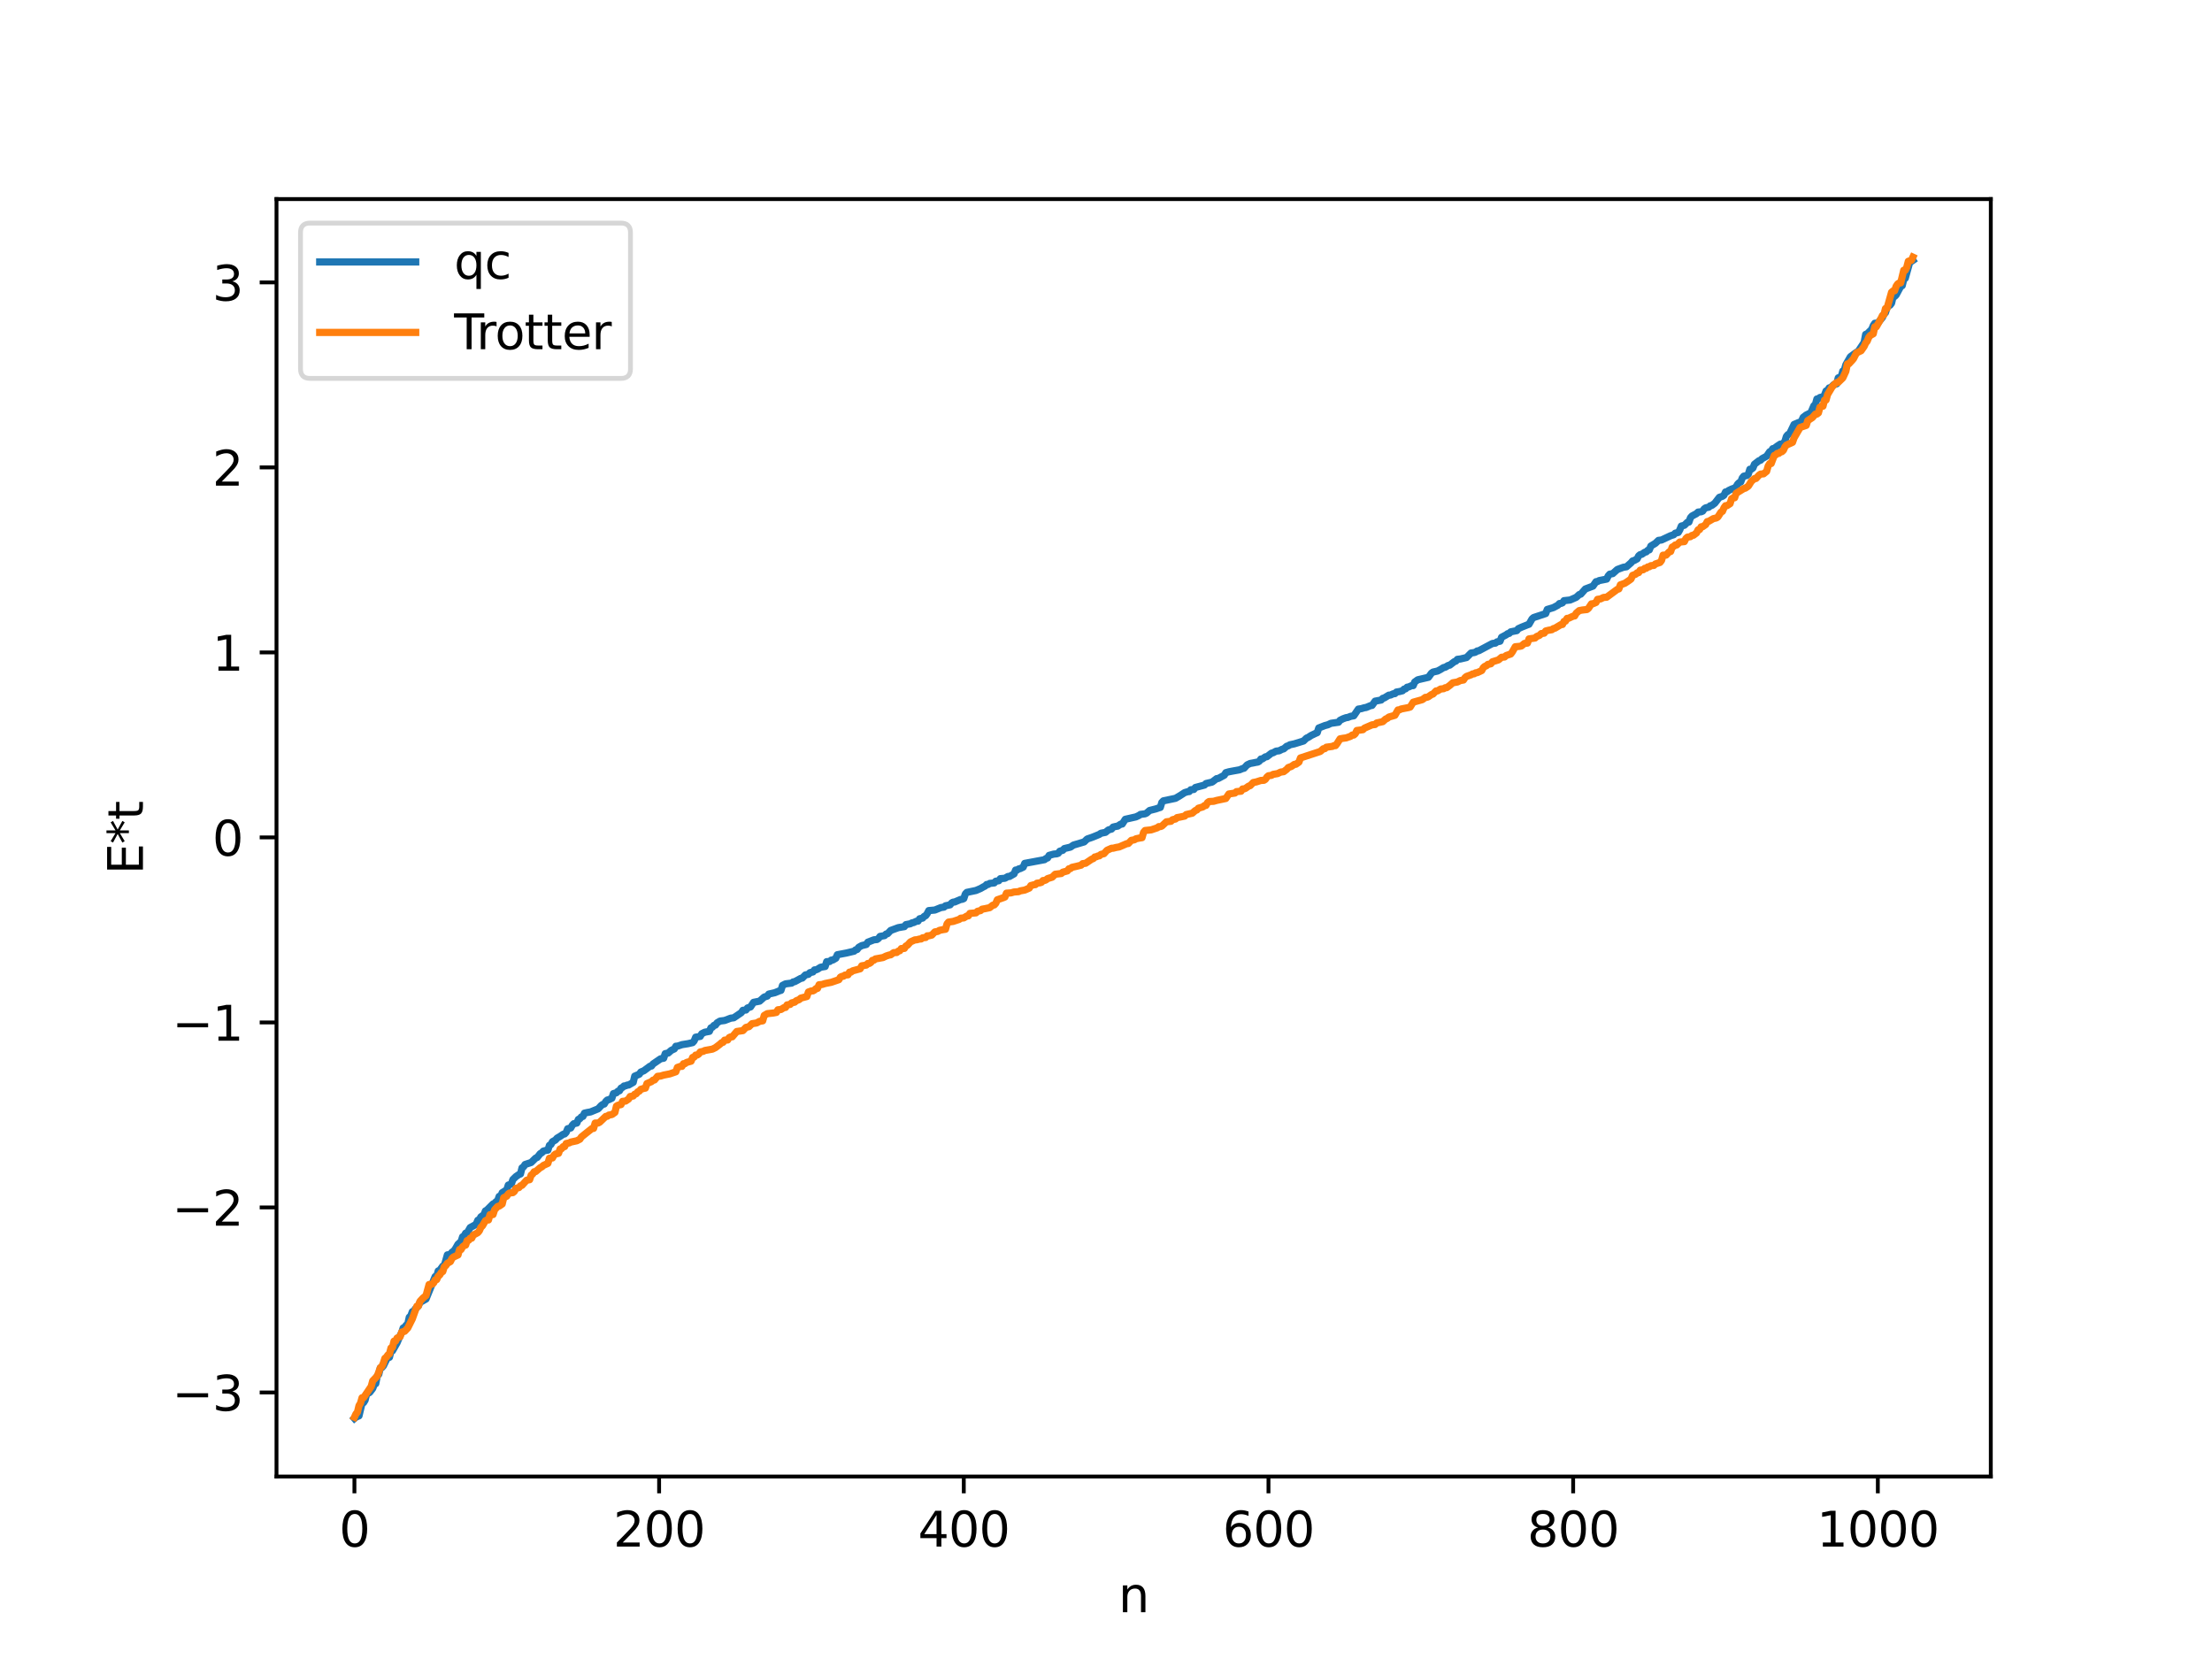 <?xml version="1.0" encoding="utf-8" standalone="no"?>
<!DOCTYPE svg PUBLIC "-//W3C//DTD SVG 1.1//EN"
  "http://www.w3.org/Graphics/SVG/1.1/DTD/svg11.dtd">
<svg xmlns:xlink="http://www.w3.org/1999/xlink" width="460.8pt" height="345.6pt" viewBox="0 0 460.8 345.6" xmlns="http://www.w3.org/2000/svg" version="1.1">
 <defs>
  <style type="text/css">*{stroke-linejoin: round; stroke-linecap: butt}</style>
 </defs>
 <g id="figure_1">
  <g id="patch_1">
   <path d="M 0 345.6 
L 460.8 345.6 
L 460.8 0 
L 0 0 
z
" style="fill: #ffffff"/>
  </g>
  <g id="axes_1">
   <g id="patch_2">
    <path d="M 57.6 307.584 
L 414.72 307.584 
L 414.72 41.472 
L 57.6 41.472 
z
" style="fill: #ffffff"/>
   </g>
   <g id="matplotlib.axis_1">
    <g id="xtick_1">
     <g id="line2d_1">
      <defs>
       <path id="m9fdd952c03" d="M 0 0 
L 0 3.5 
" style="stroke: #000000; stroke-width: 0.8"/>
      </defs>
      <g>
       <use xlink:href="#m9fdd952c03" x="73.833" y="307.584" style="stroke: #000000; stroke-width: 0.8"/>
      </g>
     </g>
     <g id="text_1">
      <!-- 0 -->
      <g transform="translate(70.651 322.182) scale(0.1 -0.1)">
       <defs>
        <path id="DejaVuSans-30" d="M 2034 4250 
Q 1547 4250 1301 3770 
Q 1056 3291 1056 2328 
Q 1056 1369 1301 889 
Q 1547 409 2034 409 
Q 2525 409 2770 889 
Q 3016 1369 3016 2328 
Q 3016 3291 2770 3770 
Q 2525 4250 2034 4250 
z
M 2034 4750 
Q 2819 4750 3233 4129 
Q 3647 3509 3647 2328 
Q 3647 1150 3233 529 
Q 2819 -91 2034 -91 
Q 1250 -91 836 529 
Q 422 1150 422 2328 
Q 422 3509 836 4129 
Q 1250 4750 2034 4750 
z
" transform="scale(0.016)"/>
       </defs>
       <use xlink:href="#DejaVuSans-30"/>
      </g>
     </g>
    </g>
    <g id="xtick_2">
     <g id="line2d_2">
      <g>
       <use xlink:href="#m9fdd952c03" x="137.304" y="307.584" style="stroke: #000000; stroke-width: 0.8"/>
      </g>
     </g>
     <g id="text_2">
      <!-- 200 -->
      <g transform="translate(127.76 322.182) scale(0.1 -0.1)">
       <defs>
        <path id="DejaVuSans-32" d="M 1228 531 
L 3431 531 
L 3431 0 
L 469 0 
L 469 531 
Q 828 903 1448 1529 
Q 2069 2156 2228 2338 
Q 2531 2678 2651 2914 
Q 2772 3150 2772 3378 
Q 2772 3750 2511 3984 
Q 2250 4219 1831 4219 
Q 1534 4219 1204 4116 
Q 875 4013 500 3803 
L 500 4441 
Q 881 4594 1212 4672 
Q 1544 4750 1819 4750 
Q 2544 4750 2975 4387 
Q 3406 4025 3406 3419 
Q 3406 3131 3298 2873 
Q 3191 2616 2906 2266 
Q 2828 2175 2409 1742 
Q 1991 1309 1228 531 
z
" transform="scale(0.016)"/>
       </defs>
       <use xlink:href="#DejaVuSans-32"/>
       <use xlink:href="#DejaVuSans-30" x="63.623"/>
       <use xlink:href="#DejaVuSans-30" x="127.246"/>
      </g>
     </g>
    </g>
    <g id="xtick_3">
     <g id="line2d_3">
      <g>
       <use xlink:href="#m9fdd952c03" x="200.775" y="307.584" style="stroke: #000000; stroke-width: 0.8"/>
      </g>
     </g>
     <g id="text_3">
      <!-- 400 -->
      <g transform="translate(191.231 322.182) scale(0.1 -0.1)">
       <defs>
        <path id="DejaVuSans-34" d="M 2419 4116 
L 825 1625 
L 2419 1625 
L 2419 4116 
z
M 2253 4666 
L 3047 4666 
L 3047 1625 
L 3713 1625 
L 3713 1100 
L 3047 1100 
L 3047 0 
L 2419 0 
L 2419 1100 
L 313 1100 
L 313 1709 
L 2253 4666 
z
" transform="scale(0.016)"/>
       </defs>
       <use xlink:href="#DejaVuSans-34"/>
       <use xlink:href="#DejaVuSans-30" x="63.623"/>
       <use xlink:href="#DejaVuSans-30" x="127.246"/>
      </g>
     </g>
    </g>
    <g id="xtick_4">
     <g id="line2d_4">
      <g>
       <use xlink:href="#m9fdd952c03" x="264.246" y="307.584" style="stroke: #000000; stroke-width: 0.8"/>
      </g>
     </g>
     <g id="text_4">
      <!-- 600 -->
      <g transform="translate(254.702 322.182) scale(0.1 -0.1)">
       <defs>
        <path id="DejaVuSans-36" d="M 2113 2584 
Q 1688 2584 1439 2293 
Q 1191 2003 1191 1497 
Q 1191 994 1439 701 
Q 1688 409 2113 409 
Q 2538 409 2786 701 
Q 3034 994 3034 1497 
Q 3034 2003 2786 2293 
Q 2538 2584 2113 2584 
z
M 3366 4563 
L 3366 3988 
Q 3128 4100 2886 4159 
Q 2644 4219 2406 4219 
Q 1781 4219 1451 3797 
Q 1122 3375 1075 2522 
Q 1259 2794 1537 2939 
Q 1816 3084 2150 3084 
Q 2853 3084 3261 2657 
Q 3669 2231 3669 1497 
Q 3669 778 3244 343 
Q 2819 -91 2113 -91 
Q 1303 -91 875 529 
Q 447 1150 447 2328 
Q 447 3434 972 4092 
Q 1497 4750 2381 4750 
Q 2619 4750 2861 4703 
Q 3103 4656 3366 4563 
z
" transform="scale(0.016)"/>
       </defs>
       <use xlink:href="#DejaVuSans-36"/>
       <use xlink:href="#DejaVuSans-30" x="63.623"/>
       <use xlink:href="#DejaVuSans-30" x="127.246"/>
      </g>
     </g>
    </g>
    <g id="xtick_5">
     <g id="line2d_5">
      <g>
       <use xlink:href="#m9fdd952c03" x="327.717" y="307.584" style="stroke: #000000; stroke-width: 0.8"/>
      </g>
     </g>
     <g id="text_5">
      <!-- 800 -->
      <g transform="translate(318.173 322.182) scale(0.1 -0.1)">
       <defs>
        <path id="DejaVuSans-38" d="M 2034 2216 
Q 1584 2216 1326 1975 
Q 1069 1734 1069 1313 
Q 1069 891 1326 650 
Q 1584 409 2034 409 
Q 2484 409 2743 651 
Q 3003 894 3003 1313 
Q 3003 1734 2745 1975 
Q 2488 2216 2034 2216 
z
M 1403 2484 
Q 997 2584 770 2862 
Q 544 3141 544 3541 
Q 544 4100 942 4425 
Q 1341 4750 2034 4750 
Q 2731 4750 3128 4425 
Q 3525 4100 3525 3541 
Q 3525 3141 3298 2862 
Q 3072 2584 2669 2484 
Q 3125 2378 3379 2068 
Q 3634 1759 3634 1313 
Q 3634 634 3220 271 
Q 2806 -91 2034 -91 
Q 1263 -91 848 271 
Q 434 634 434 1313 
Q 434 1759 690 2068 
Q 947 2378 1403 2484 
z
M 1172 3481 
Q 1172 3119 1398 2916 
Q 1625 2713 2034 2713 
Q 2441 2713 2670 2916 
Q 2900 3119 2900 3481 
Q 2900 3844 2670 4047 
Q 2441 4250 2034 4250 
Q 1625 4250 1398 4047 
Q 1172 3844 1172 3481 
z
" transform="scale(0.016)"/>
       </defs>
       <use xlink:href="#DejaVuSans-38"/>
       <use xlink:href="#DejaVuSans-30" x="63.623"/>
       <use xlink:href="#DejaVuSans-30" x="127.246"/>
      </g>
     </g>
    </g>
    <g id="xtick_6">
     <g id="line2d_6">
      <g>
       <use xlink:href="#m9fdd952c03" x="391.188" y="307.584" style="stroke: #000000; stroke-width: 0.8"/>
      </g>
     </g>
     <g id="text_6">
      <!-- 1000 -->
      <g transform="translate(378.463 322.182) scale(0.1 -0.1)">
       <defs>
        <path id="DejaVuSans-31" d="M 794 531 
L 1825 531 
L 1825 4091 
L 703 3866 
L 703 4441 
L 1819 4666 
L 2450 4666 
L 2450 531 
L 3481 531 
L 3481 0 
L 794 0 
L 794 531 
z
" transform="scale(0.016)"/>
       </defs>
       <use xlink:href="#DejaVuSans-31"/>
       <use xlink:href="#DejaVuSans-30" x="63.623"/>
       <use xlink:href="#DejaVuSans-30" x="127.246"/>
       <use xlink:href="#DejaVuSans-30" x="190.869"/>
      </g>
     </g>
    </g>
    <g id="text_7">
     <!-- n -->
     <g transform="translate(232.991 335.861) scale(0.1 -0.1)">
      <defs>
       <path id="DejaVuSans-6e" d="M 3513 2113 
L 3513 0 
L 2938 0 
L 2938 2094 
Q 2938 2591 2744 2837 
Q 2550 3084 2163 3084 
Q 1697 3084 1428 2787 
Q 1159 2491 1159 1978 
L 1159 0 
L 581 0 
L 581 3500 
L 1159 3500 
L 1159 2956 
Q 1366 3272 1645 3428 
Q 1925 3584 2291 3584 
Q 2894 3584 3203 3211 
Q 3513 2838 3513 2113 
z
" transform="scale(0.016)"/>
      </defs>
      <use xlink:href="#DejaVuSans-6e"/>
     </g>
    </g>
   </g>
   <g id="matplotlib.axis_2">
    <g id="ytick_1">
     <g id="line2d_7">
      <defs>
       <path id="m51de5fa72d" d="M 0 0 
L -3.5 0 
" style="stroke: #000000; stroke-width: 0.8"/>
      </defs>
      <g>
       <use xlink:href="#m51de5fa72d" x="57.6" y="290.075" style="stroke: #000000; stroke-width: 0.8"/>
      </g>
     </g>
     <g id="text_8">
      <!-- −3 -->
      <g transform="translate(35.858 293.874) scale(0.1 -0.1)">
       <defs>
        <path id="DejaVuSans-2212" d="M 678 2272 
L 4684 2272 
L 4684 1741 
L 678 1741 
L 678 2272 
z
" transform="scale(0.016)"/>
        <path id="DejaVuSans-33" d="M 2597 2516 
Q 3050 2419 3304 2112 
Q 3559 1806 3559 1356 
Q 3559 666 3084 287 
Q 2609 -91 1734 -91 
Q 1441 -91 1130 -33 
Q 819 25 488 141 
L 488 750 
Q 750 597 1062 519 
Q 1375 441 1716 441 
Q 2309 441 2620 675 
Q 2931 909 2931 1356 
Q 2931 1769 2642 2001 
Q 2353 2234 1838 2234 
L 1294 2234 
L 1294 2753 
L 1863 2753 
Q 2328 2753 2575 2939 
Q 2822 3125 2822 3475 
Q 2822 3834 2567 4026 
Q 2313 4219 1838 4219 
Q 1578 4219 1281 4162 
Q 984 4106 628 3988 
L 628 4550 
Q 988 4650 1302 4700 
Q 1616 4750 1894 4750 
Q 2613 4750 3031 4423 
Q 3450 4097 3450 3541 
Q 3450 3153 3228 2886 
Q 3006 2619 2597 2516 
z
" transform="scale(0.016)"/>
       </defs>
       <use xlink:href="#DejaVuSans-2212"/>
       <use xlink:href="#DejaVuSans-33" x="83.789"/>
      </g>
     </g>
    </g>
    <g id="ytick_2">
     <g id="line2d_8">
      <g>
       <use xlink:href="#m51de5fa72d" x="57.6" y="251.534" style="stroke: #000000; stroke-width: 0.8"/>
      </g>
     </g>
     <g id="text_9">
      <!-- −2 -->
      <g transform="translate(35.858 255.333) scale(0.1 -0.1)">
       <use xlink:href="#DejaVuSans-2212"/>
       <use xlink:href="#DejaVuSans-32" x="83.789"/>
      </g>
     </g>
    </g>
    <g id="ytick_3">
     <g id="line2d_9">
      <g>
       <use xlink:href="#m51de5fa72d" x="57.6" y="212.992" style="stroke: #000000; stroke-width: 0.8"/>
      </g>
     </g>
     <g id="text_10">
      <!-- −1 -->
      <g transform="translate(35.858 216.792) scale(0.1 -0.1)">
       <use xlink:href="#DejaVuSans-2212"/>
       <use xlink:href="#DejaVuSans-31" x="83.789"/>
      </g>
     </g>
    </g>
    <g id="ytick_4">
     <g id="line2d_10">
      <g>
       <use xlink:href="#m51de5fa72d" x="57.6" y="174.451" style="stroke: #000000; stroke-width: 0.8"/>
      </g>
     </g>
     <g id="text_11">
      <!-- 0 -->
      <g transform="translate(44.237 178.25) scale(0.1 -0.1)">
       <use xlink:href="#DejaVuSans-30"/>
      </g>
     </g>
    </g>
    <g id="ytick_5">
     <g id="line2d_11">
      <g>
       <use xlink:href="#m51de5fa72d" x="57.6" y="135.91" style="stroke: #000000; stroke-width: 0.8"/>
      </g>
     </g>
     <g id="text_12">
      <!-- 1 -->
      <g transform="translate(44.237 139.709) scale(0.1 -0.1)">
       <use xlink:href="#DejaVuSans-31"/>
      </g>
     </g>
    </g>
    <g id="ytick_6">
     <g id="line2d_12">
      <g>
       <use xlink:href="#m51de5fa72d" x="57.6" y="97.369" style="stroke: #000000; stroke-width: 0.8"/>
      </g>
     </g>
     <g id="text_13">
      <!-- 2 -->
      <g transform="translate(44.237 101.168) scale(0.1 -0.1)">
       <use xlink:href="#DejaVuSans-32"/>
      </g>
     </g>
    </g>
    <g id="ytick_7">
     <g id="line2d_13">
      <g>
       <use xlink:href="#m51de5fa72d" x="57.6" y="58.827" style="stroke: #000000; stroke-width: 0.8"/>
      </g>
     </g>
     <g id="text_14">
      <!-- 3 -->
      <g transform="translate(44.237 62.627) scale(0.1 -0.1)">
       <use xlink:href="#DejaVuSans-33"/>
      </g>
     </g>
    </g>
    <g id="text_15">
     <!-- E*t -->
     <g transform="translate(29.778 182.148) rotate(-90) scale(0.1 -0.1)">
      <defs>
       <path id="DejaVuSans-45" d="M 628 4666 
L 3578 4666 
L 3578 4134 
L 1259 4134 
L 1259 2753 
L 3481 2753 
L 3481 2222 
L 1259 2222 
L 1259 531 
L 3634 531 
L 3634 0 
L 628 0 
L 628 4666 
z
" transform="scale(0.016)"/>
       <path id="DejaVuSans-2a" d="M 3009 3897 
L 1888 3291 
L 3009 2681 
L 2828 2375 
L 1778 3009 
L 1778 1831 
L 1422 1831 
L 1422 3009 
L 372 2375 
L 191 2681 
L 1313 3291 
L 191 3897 
L 372 4206 
L 1422 3572 
L 1422 4750 
L 1778 4750 
L 1778 3572 
L 2828 4206 
L 3009 3897 
z
" transform="scale(0.016)"/>
       <path id="DejaVuSans-74" d="M 1172 4494 
L 1172 3500 
L 2356 3500 
L 2356 3053 
L 1172 3053 
L 1172 1153 
Q 1172 725 1289 603 
Q 1406 481 1766 481 
L 2356 481 
L 2356 0 
L 1766 0 
Q 1100 0 847 248 
Q 594 497 594 1153 
L 594 3053 
L 172 3053 
L 172 3500 
L 594 3500 
L 594 4494 
L 1172 4494 
z
" transform="scale(0.016)"/>
      </defs>
      <use xlink:href="#DejaVuSans-45"/>
      <use xlink:href="#DejaVuSans-2a" x="63.184"/>
      <use xlink:href="#DejaVuSans-74" x="113.184"/>
     </g>
    </g>
   </g>
   <g id="line2d_14">
    <path d="M 73.833 295.488 
L 74.15 295.217 
L 74.785 294.948 
L 75.42 292.304 
L 75.737 292.202 
L 76.054 291.698 
L 76.372 290.41 
L 77.006 290.073 
L 77.641 289.246 
L 77.958 288.404 
L 78.276 288.24 
L 78.593 286.633 
L 78.91 286.293 
L 79.228 284.958 
L 79.545 284.899 
L 79.862 284.541 
L 80.497 283.252 
L 80.815 282.775 
L 81.132 282.749 
L 81.449 281.464 
L 81.767 281.399 
L 82.719 279.723 
L 83.353 278.22 
L 83.671 277.638 
L 83.988 276.64 
L 84.305 276.483 
L 84.623 276.048 
L 84.94 275.83 
L 85.258 274.408 
L 85.575 274.104 
L 85.892 273.252 
L 86.21 273.157 
L 86.527 272.615 
L 86.844 272.396 
L 87.162 272.037 
L 87.479 271.325 
L 88.748 270.608 
L 90.653 265.92 
L 90.97 265.864 
L 91.287 264.76 
L 91.605 264.635 
L 92.239 263.76 
L 92.557 263.652 
L 93.191 261.411 
L 93.826 261.335 
L 94.143 260.866 
L 94.461 260.662 
L 94.778 260.3 
L 95.413 259.196 
L 96.048 258.629 
L 96.365 257.646 
L 96.682 257.461 
L 97 256.89 
L 97.317 256.841 
L 97.952 255.727 
L 98.904 255.206 
L 99.221 254.944 
L 99.539 254.194 
L 99.856 254.107 
L 100.173 253.495 
L 100.808 253.048 
L 101.125 252.252 
L 101.443 252.076 
L 102.712 250.802 
L 103.029 250.671 
L 103.347 250.32 
L 103.664 250.14 
L 103.981 249.233 
L 104.299 249.225 
L 104.616 248.456 
L 105.568 247.867 
L 105.886 246.872 
L 106.52 246.665 
L 106.838 245.728 
L 107.472 245.107 
L 108.107 244.668 
L 108.424 244.56 
L 108.742 243.283 
L 109.059 243.082 
L 109.377 242.588 
L 110.646 242.169 
L 111.598 241.239 
L 111.915 241.115 
L 112.55 240.312 
L 112.867 240.143 
L 113.185 239.795 
L 113.82 239.627 
L 114.137 239.599 
L 114.454 238.596 
L 114.772 238.419 
L 115.089 237.832 
L 115.724 237.478 
L 116.041 237.101 
L 116.676 236.73 
L 117.31 236.292 
L 117.628 236.221 
L 117.945 235.893 
L 118.262 235.131 
L 118.897 234.981 
L 119.215 234.419 
L 119.532 234.086 
L 120.167 233.952 
L 120.484 233.186 
L 120.801 233.042 
L 121.119 232.664 
L 121.436 232.57 
L 121.753 231.887 
L 122.388 231.745 
L 123.023 231.635 
L 124.61 230.986 
L 125.244 230.301 
L 125.562 230.071 
L 125.879 229.988 
L 126.196 229.456 
L 126.514 229.155 
L 126.831 229.083 
L 127.466 228.777 
L 127.783 227.819 
L 128.418 227.639 
L 128.735 227.314 
L 129.053 227.229 
L 129.37 226.674 
L 129.687 226.524 
L 130.005 226.223 
L 130.322 226.207 
L 130.639 226.042 
L 130.957 226.027 
L 131.909 225.476 
L 132.226 224.178 
L 133.178 223.775 
L 133.496 223.325 
L 134.13 223.058 
L 135.4 222.121 
L 135.717 222.077 
L 136.034 221.647 
L 137.621 220.561 
L 138.256 220.449 
L 138.573 219.494 
L 139.208 219.362 
L 139.843 218.802 
L 140.477 218.508 
L 140.795 217.947 
L 141.112 217.94 
L 142.064 217.621 
L 143.334 217.416 
L 144.286 217.196 
L 144.603 216.844 
L 144.92 216.064 
L 145.872 215.901 
L 146.19 215.346 
L 146.824 215.028 
L 147.777 214.85 
L 148.094 214.122 
L 148.411 213.99 
L 148.729 213.611 
L 149.046 213.551 
L 149.363 213.086 
L 149.998 212.706 
L 150.95 212.587 
L 152.22 212.105 
L 152.854 212.025 
L 154.441 210.944 
L 154.758 210.463 
L 155.393 210.405 
L 155.71 209.981 
L 156.345 209.763 
L 156.98 208.805 
L 158.249 208.555 
L 159.201 207.702 
L 159.836 207.508 
L 160.153 207.085 
L 161.423 206.795 
L 162.375 206.402 
L 162.692 206.31 
L 163.01 205.278 
L 163.644 204.957 
L 164.914 204.796 
L 165.231 204.552 
L 165.548 204.502 
L 166.183 204.163 
L 166.818 203.809 
L 167.135 203.755 
L 167.77 203.098 
L 168.405 202.967 
L 168.722 202.621 
L 169.357 202.472 
L 169.674 202.047 
L 169.991 202.033 
L 170.309 201.903 
L 170.943 201.495 
L 171.896 201.339 
L 172.213 200.33 
L 172.848 200.297 
L 173.165 200.007 
L 173.482 199.993 
L 174.117 199.62 
L 174.434 198.888 
L 176.339 198.528 
L 177.925 198.15 
L 178.243 197.87 
L 178.56 197.795 
L 178.877 197.347 
L 179.512 196.99 
L 180.464 196.756 
L 180.781 196.274 
L 182.051 195.782 
L 182.686 195.717 
L 183.003 195.505 
L 183.32 195.072 
L 184.272 194.903 
L 184.59 194.579 
L 184.907 194.498 
L 185.542 193.833 
L 187.129 193.247 
L 188.081 193.084 
L 188.398 193.038 
L 188.715 192.615 
L 189.667 192.435 
L 189.985 192.239 
L 190.302 192.2 
L 190.937 191.897 
L 191.254 191.884 
L 191.572 191.392 
L 192.206 191.255 
L 192.524 190.894 
L 192.841 190.751 
L 193.158 190.32 
L 193.476 189.693 
L 194.745 189.578 
L 196.015 189.061 
L 196.649 188.97 
L 196.967 188.691 
L 197.919 188.495 
L 198.236 188.101 
L 198.553 187.933 
L 198.871 187.905 
L 200.14 187.365 
L 200.458 187.34 
L 200.775 187.193 
L 201.092 186.233 
L 201.41 185.9 
L 203.314 185.502 
L 204.266 185.094 
L 204.9 184.731 
L 205.218 184.583 
L 205.535 184.255 
L 205.853 184.246 
L 206.17 184.032 
L 207.122 183.93 
L 207.439 183.573 
L 208.074 183.469 
L 208.391 183.04 
L 209.343 182.958 
L 209.978 182.587 
L 210.296 182.583 
L 211.248 182.041 
L 211.565 181.25 
L 211.882 181.243 
L 212.2 181.012 
L 212.517 180.951 
L 213.152 180.644 
L 213.469 179.857 
L 217.595 179.087 
L 217.912 178.824 
L 218.229 178.732 
L 218.547 178.19 
L 219.499 177.927 
L 220.134 177.863 
L 220.451 177.756 
L 220.768 177.325 
L 221.403 177.129 
L 221.72 176.772 
L 222.99 176.473 
L 223.624 176.044 
L 225.846 175.387 
L 226.481 174.779 
L 227.433 174.458 
L 228.067 174.207 
L 229.02 173.814 
L 229.337 173.581 
L 230.289 173.394 
L 230.924 172.88 
L 231.558 172.711 
L 231.876 172.295 
L 232.51 172.146 
L 232.828 172.103 
L 233.462 171.686 
L 233.78 171.661 
L 234.415 170.674 
L 236.636 170.171 
L 237.271 169.873 
L 237.588 169.652 
L 238.54 169.53 
L 238.858 169.379 
L 239.492 168.835 
L 240.762 168.515 
L 241.396 168.295 
L 241.714 168.202 
L 242.031 167.159 
L 242.348 166.833 
L 244.887 166.3 
L 245.839 165.734 
L 246.791 165.116 
L 247.426 164.921 
L 247.743 164.896 
L 248.061 164.519 
L 248.696 164.46 
L 249.013 164.05 
L 250.917 163.542 
L 251.234 163.222 
L 252.504 162.925 
L 253.456 162.2 
L 253.773 162.179 
L 255.043 161.49 
L 255.36 160.958 
L 255.995 160.779 
L 256.629 160.656 
L 258.216 160.368 
L 258.851 160.106 
L 259.168 160.031 
L 259.803 159.339 
L 260.438 159.045 
L 261.072 158.932 
L 261.707 158.798 
L 262.024 158.757 
L 262.342 158.571 
L 262.659 158.115 
L 262.977 158.1 
L 263.611 157.662 
L 263.929 157.632 
L 264.881 156.89 
L 265.198 156.819 
L 265.833 156.474 
L 266.467 156.406 
L 267.102 156.084 
L 267.42 156.001 
L 268.054 155.452 
L 268.372 155.373 
L 268.689 155.156 
L 269.641 154.953 
L 271.545 154.366 
L 272.18 153.752 
L 272.497 153.629 
L 273.132 153.215 
L 274.084 152.761 
L 274.401 152.627 
L 274.719 151.653 
L 275.988 151.151 
L 276.623 150.983 
L 277.258 150.679 
L 278.844 150.453 
L 279.162 150.044 
L 279.796 149.728 
L 280.431 149.5 
L 280.748 149.467 
L 281.383 149.221 
L 282.018 149.11 
L 282.97 147.716 
L 283.605 147.621 
L 284.239 147.429 
L 284.557 147.391 
L 285.509 146.997 
L 285.826 146.949 
L 286.461 146.063 
L 287.73 145.825 
L 288.048 145.475 
L 288.365 145.399 
L 289.317 144.814 
L 289.634 144.806 
L 290.269 144.513 
L 290.586 144.497 
L 290.904 144.168 
L 291.539 144.062 
L 292.173 143.898 
L 292.491 143.554 
L 292.808 143.5 
L 293.125 143.159 
L 293.443 143.11 
L 294.077 142.826 
L 294.395 142.823 
L 294.712 142.07 
L 295.347 141.613 
L 297.568 141.095 
L 298.203 140.231 
L 298.52 140.004 
L 299.472 139.789 
L 300.107 139.45 
L 300.742 139.054 
L 301.059 139.009 
L 301.694 138.621 
L 302.011 138.565 
L 302.963 137.834 
L 303.281 137.724 
L 303.598 137.355 
L 304.233 137.277 
L 305.502 136.981 
L 306.454 136.031 
L 307.089 135.94 
L 307.406 135.835 
L 307.724 135.607 
L 308.041 135.572 
L 310.897 134.051 
L 311.532 133.971 
L 311.849 133.714 
L 312.484 133.58 
L 312.801 132.757 
L 313.753 132.252 
L 314.071 132.011 
L 314.388 131.951 
L 314.705 131.629 
L 315.34 131.495 
L 315.975 131.374 
L 316.292 130.966 
L 316.927 130.672 
L 318.196 130.161 
L 318.514 130.047 
L 319.148 128.94 
L 319.466 128.651 
L 322.005 127.812 
L 322.322 126.957 
L 323.591 126.58 
L 324.543 126.07 
L 324.861 125.727 
L 325.178 125.713 
L 325.496 125.577 
L 325.813 125.127 
L 327.082 124.991 
L 328.352 124.437 
L 328.986 123.855 
L 329.304 123.772 
L 330.256 122.694 
L 331.843 122.096 
L 332.477 121.176 
L 332.795 121.147 
L 333.112 120.95 
L 334.064 120.761 
L 334.699 120.634 
L 335.016 119.976 
L 335.334 119.614 
L 335.968 119.492 
L 336.92 118.636 
L 338.19 118.169 
L 338.824 118.075 
L 339.777 117.241 
L 340.094 116.857 
L 340.411 116.771 
L 341.046 116.426 
L 341.363 115.792 
L 341.681 115.541 
L 341.998 115.485 
L 342.633 115.041 
L 342.95 114.966 
L 343.267 114.633 
L 343.585 114.549 
L 343.902 113.751 
L 344.854 113.176 
L 345.489 112.573 
L 346.124 112.492 
L 348.028 111.597 
L 348.662 111.397 
L 348.98 111.074 
L 349.615 110.919 
L 349.932 110.372 
L 350.249 109.588 
L 350.884 109.424 
L 351.519 108.798 
L 351.836 108.756 
L 352.153 107.853 
L 352.471 107.498 
L 353.423 106.988 
L 353.74 106.678 
L 354.375 106.611 
L 354.692 106.48 
L 355.01 106.018 
L 355.327 105.789 
L 355.962 105.659 
L 356.279 105.362 
L 356.596 105.297 
L 357.231 104.818 
L 357.866 103.997 
L 358.183 103.597 
L 358.818 103.388 
L 359.135 103.153 
L 359.453 102.484 
L 359.77 102.456 
L 360.087 102.194 
L 360.722 101.884 
L 361.357 101.656 
L 361.674 101.371 
L 361.991 100.841 
L 362.309 100.534 
L 362.626 100.413 
L 362.943 99.574 
L 363.261 99.192 
L 363.896 99.064 
L 364.213 98.762 
L 364.53 97.748 
L 364.848 97.74 
L 365.165 97.494 
L 365.482 96.709 
L 366.434 95.974 
L 366.752 95.879 
L 367.069 95.552 
L 368.021 95.031 
L 368.656 94.104 
L 368.973 93.962 
L 369.291 93.465 
L 369.608 93.406 
L 370.243 92.928 
L 370.877 92.513 
L 371.195 92.5 
L 371.512 92.325 
L 371.829 91.924 
L 372.147 90.887 
L 372.464 90.529 
L 372.781 90.407 
L 373.734 88.423 
L 374.686 88.024 
L 375.003 87.927 
L 375.32 87.648 
L 375.638 86.939 
L 376.272 86.454 
L 377.224 85.993 
L 377.859 84.518 
L 378.177 84.26 
L 378.494 83.112 
L 378.811 83.065 
L 379.129 82.805 
L 379.763 82.662 
L 380.081 82.287 
L 380.398 81.443 
L 380.715 81.328 
L 381.033 80.812 
L 381.35 80.782 
L 381.985 80.15 
L 382.62 79.956 
L 382.937 78.716 
L 383.572 78.447 
L 383.889 77.294 
L 384.206 77.101 
L 384.524 75.981 
L 385.476 74.317 
L 386.745 73.387 
L 387.062 73.247 
L 388.332 71.337 
L 388.649 69.658 
L 388.967 69.547 
L 389.919 68.602 
L 390.236 67.81 
L 390.553 67.346 
L 391.188 67.282 
L 392.14 66.145 
L 392.458 65.435 
L 392.775 65.141 
L 393.092 64.151 
L 393.41 63.703 
L 393.727 63.58 
L 394.044 63.176 
L 394.362 61.817 
L 394.679 61.761 
L 394.996 61.443 
L 395.948 59.673 
L 396.266 59.511 
L 396.583 58.215 
L 396.9 57.973 
L 397.853 54.552 
L 398.17 54.468 
L 398.487 54.245 
L 398.487 54.245 
" clip-path="url(#pcf78117341)" style="fill: none; stroke: #1f77b4; stroke-width: 1.5; stroke-linecap: square"/>
   </g>
   <g id="line2d_15">
    <path d="M 73.833 295.241 
L 74.15 294.552 
L 74.467 294.166 
L 74.785 292.828 
L 75.102 292.3 
L 75.42 291.17 
L 75.737 291.17 
L 77.324 288.825 
L 77.641 287.66 
L 78.593 286.667 
L 79.228 284.929 
L 79.545 284.677 
L 79.862 283.964 
L 80.18 282.963 
L 80.497 282.729 
L 80.815 282.251 
L 81.132 282.036 
L 81.449 280.807 
L 81.767 280.677 
L 82.084 279.38 
L 82.401 279.38 
L 82.719 278.737 
L 83.353 278.459 
L 83.671 277.512 
L 84.305 277.324 
L 84.94 276.652 
L 85.892 274.747 
L 86.844 272.092 
L 87.162 272.092 
L 87.479 271.106 
L 88.114 270.413 
L 88.748 269.894 
L 89.383 267.589 
L 90.018 267.527 
L 90.335 267.272 
L 90.653 266.635 
L 90.97 266.566 
L 91.287 265.851 
L 91.605 265.599 
L 91.922 265.079 
L 92.239 264.886 
L 92.557 263.885 
L 92.874 263.651 
L 93.191 263.173 
L 93.826 262.815 
L 94.143 262.169 
L 94.461 261.865 
L 95.413 261.429 
L 95.73 260.302 
L 96.048 260.302 
L 96.365 259.732 
L 96.682 259.481 
L 97 259.381 
L 97.317 258.434 
L 97.634 258.369 
L 97.952 257.947 
L 98.269 257.937 
L 98.586 257.297 
L 99.221 256.952 
L 99.539 256.782 
L 99.856 256.396 
L 100.173 255.669 
L 100.491 255.375 
L 101.125 254.303 
L 101.443 254.145 
L 101.76 254.144 
L 102.077 253.034 
L 102.712 253.015 
L 103.029 252.028 
L 103.664 251.335 
L 103.981 251.258 
L 104.616 250.816 
L 104.934 249.504 
L 105.568 249.183 
L 105.886 248.71 
L 106.203 248.511 
L 106.838 248.45 
L 107.155 248.194 
L 107.472 247.557 
L 108.107 247.398 
L 108.424 247.023 
L 108.742 246.925 
L 109.694 245.871 
L 110.329 245.751 
L 110.646 244.807 
L 110.963 244.573 
L 111.281 244.095 
L 111.598 244.055 
L 112.55 243.236 
L 112.867 243.091 
L 113.185 242.787 
L 114.137 242.351 
L 114.454 241.284 
L 115.089 241.224 
L 115.406 240.654 
L 115.724 240.403 
L 116.358 240.261 
L 116.676 239.356 
L 116.993 239.291 
L 117.31 238.869 
L 117.628 238.859 
L 117.945 238.219 
L 118.58 238.09 
L 118.897 237.918 
L 120.167 237.643 
L 120.801 237.318 
L 121.119 236.843 
L 123.34 235.071 
L 123.658 235.066 
L 123.975 233.956 
L 124.61 233.937 
L 124.927 233.773 
L 126.196 232.564 
L 126.514 232.537 
L 126.831 232.29 
L 127.466 232.18 
L 128.1 231.738 
L 128.418 230.426 
L 128.735 230.244 
L 129.37 230.105 
L 129.687 229.433 
L 130.322 229.372 
L 130.957 228.946 
L 131.274 228.419 
L 131.909 228.32 
L 132.226 227.945 
L 132.543 227.847 
L 132.861 227.443 
L 133.178 227.308 
L 133.496 226.923 
L 134.13 226.73 
L 134.448 226.674 
L 134.765 225.729 
L 135.717 225.322 
L 136.034 225.017 
L 136.352 224.977 
L 136.986 224.22 
L 137.621 224.158 
L 138.256 223.961 
L 139.525 223.709 
L 140.795 223.273 
L 141.112 222.366 
L 141.747 222.146 
L 142.064 222.146 
L 142.381 221.587 
L 142.699 221.576 
L 143.016 221.325 
L 143.968 221.065 
L 144.286 220.278 
L 144.603 220.213 
L 144.92 219.791 
L 145.238 219.781 
L 145.555 219.581 
L 145.872 219.141 
L 146.507 219.012 
L 146.824 218.84 
L 148.411 218.551 
L 149.046 218.24 
L 149.998 217.513 
L 150.315 217.219 
L 150.633 217.131 
L 150.95 216.677 
L 151.585 216.648 
L 151.902 216.147 
L 152.22 215.993 
L 152.537 215.989 
L 153.489 214.878 
L 154.758 214.695 
L 155.393 214.03 
L 156.028 213.872 
L 156.662 213.253 
L 157.615 213.102 
L 158.249 212.758 
L 158.884 212.66 
L 159.201 211.539 
L 159.836 211.166 
L 161.105 211.027 
L 161.74 210.905 
L 162.058 210.355 
L 162.692 210.294 
L 163.327 209.901 
L 163.644 209.868 
L 163.962 209.341 
L 164.596 209.242 
L 164.914 208.919 
L 165.548 208.769 
L 165.866 208.479 
L 166.5 208.23 
L 166.818 207.927 
L 168.087 207.596 
L 168.405 206.651 
L 169.039 206.427 
L 169.357 206.417 
L 169.674 206.244 
L 169.991 205.939 
L 170.309 205.899 
L 170.626 205.142 
L 171.261 205.081 
L 171.896 204.883 
L 173.165 204.631 
L 174.752 204.087 
L 175.069 203.558 
L 175.386 203.393 
L 175.704 203.362 
L 176.021 203.129 
L 176.656 203.068 
L 176.973 202.509 
L 177.291 202.498 
L 177.608 202.247 
L 179.195 201.817 
L 179.512 201.2 
L 180.464 201.045 
L 180.781 200.713 
L 181.099 200.703 
L 181.416 200.503 
L 181.734 200.063 
L 182.051 200.024 
L 182.368 199.762 
L 183.955 199.473 
L 184.59 199.162 
L 185.224 198.949 
L 185.542 198.907 
L 186.177 198.449 
L 186.811 198.422 
L 187.129 198.142 
L 187.446 198.053 
L 187.763 197.6 
L 188.398 197.57 
L 188.715 197.069 
L 189.033 196.915 
L 189.667 196.213 
L 190.62 195.781 
L 190.937 195.781 
L 191.572 195.617 
L 191.889 195.604 
L 192.206 195.36 
L 192.841 195.296 
L 193.158 194.952 
L 193.476 194.948 
L 194.11 194.794 
L 194.745 194.134 
L 195.38 194.024 
L 195.697 193.812 
L 196.332 193.68 
L 196.967 193.582 
L 197.284 192.461 
L 197.601 192.088 
L 198.553 191.951 
L 199.823 191.527 
L 200.14 191.277 
L 200.775 191.216 
L 201.41 190.823 
L 201.727 190.79 
L 202.044 190.277 
L 203.314 190.164 
L 203.631 189.841 
L 204.266 189.691 
L 204.583 189.401 
L 205.218 189.287 
L 206.17 189.084 
L 206.805 188.575 
L 207.122 188.518 
L 207.439 188.178 
L 207.757 187.442 
L 209.026 186.998 
L 209.343 186.861 
L 209.661 186.064 
L 210.613 186.003 
L 211.248 185.817 
L 212.2 185.751 
L 212.517 185.588 
L 213.469 185.417 
L 214.421 185.009 
L 214.739 184.48 
L 215.373 184.315 
L 215.691 184.284 
L 216.008 183.99 
L 216.643 183.904 
L 216.96 183.799 
L 217.277 183.431 
L 217.595 183.421 
L 217.912 183.292 
L 218.229 183.027 
L 219.181 182.739 
L 219.816 182.123 
L 221.086 181.967 
L 221.403 181.688 
L 222.355 181.425 
L 222.672 180.985 
L 222.99 180.947 
L 223.307 180.684 
L 224.259 180.47 
L 225.211 180.231 
L 225.529 179.918 
L 226.163 179.829 
L 227.433 178.975 
L 227.75 178.865 
L 228.067 178.522 
L 228.385 178.492 
L 228.702 178.313 
L 229.02 178.285 
L 229.337 177.991 
L 229.972 177.837 
L 230.606 177.135 
L 231.558 176.703 
L 231.876 176.703 
L 232.51 176.539 
L 233.145 176.432 
L 234.732 175.75 
L 235.049 175.717 
L 235.684 175.056 
L 236.319 174.946 
L 236.636 174.734 
L 237.271 174.602 
L 237.905 174.504 
L 238.223 173.384 
L 238.54 173.01 
L 239.81 172.874 
L 241.079 172.449 
L 241.396 172.199 
L 241.714 172.199 
L 242.031 172.087 
L 242.983 171.199 
L 243.935 171.086 
L 244.253 170.763 
L 244.887 170.613 
L 245.205 170.323 
L 245.839 170.209 
L 246.791 170.006 
L 247.109 169.689 
L 248.378 169.401 
L 249.013 168.845 
L 249.33 168.732 
L 249.648 168.364 
L 250.6 168.088 
L 250.917 167.815 
L 251.234 167.784 
L 251.552 167.201 
L 251.869 166.976 
L 252.821 166.925 
L 253.456 166.739 
L 255.36 166.339 
L 255.995 165.402 
L 257.264 165.206 
L 257.581 164.912 
L 258.534 164.826 
L 258.851 164.353 
L 259.168 164.343 
L 259.486 164.214 
L 260.12 163.762 
L 260.438 163.661 
L 261.072 163.012 
L 261.707 162.889 
L 262.659 162.583 
L 263.294 162.547 
L 263.611 162.347 
L 263.929 161.869 
L 264.246 161.606 
L 264.881 161.516 
L 265.198 161.317 
L 266.15 161.153 
L 266.785 160.84 
L 267.42 160.751 
L 268.054 160.266 
L 268.372 159.897 
L 269.006 159.668 
L 269.641 159.235 
L 269.958 159.207 
L 270.593 158.759 
L 270.91 157.892 
L 275.036 156.544 
L 275.671 155.978 
L 275.988 155.96 
L 276.305 155.656 
L 277.575 155.486 
L 277.892 155.328 
L 278.21 155.324 
L 278.527 154.914 
L 279.162 153.912 
L 279.796 153.797 
L 280.431 153.717 
L 281.383 153.371 
L 281.7 153.121 
L 282.018 153.121 
L 282.335 152.845 
L 282.653 152.175 
L 283.922 152.008 
L 284.239 151.685 
L 285.826 150.996 
L 286.461 150.928 
L 286.778 150.611 
L 288.048 150.335 
L 288.682 149.767 
L 289 149.654 
L 289.317 149.377 
L 290.586 149.01 
L 291.221 147.898 
L 291.539 147.875 
L 291.856 147.702 
L 293.443 147.391 
L 293.76 147.292 
L 294.395 146.28 
L 296.299 145.748 
L 296.934 145.275 
L 297.251 145.265 
L 297.568 145.136 
L 298.203 144.684 
L 298.52 144.583 
L 299.155 143.934 
L 299.472 143.924 
L 300.107 143.534 
L 300.742 143.469 
L 301.059 143.269 
L 301.377 143.249 
L 302.011 142.791 
L 302.646 142.239 
L 303.598 142.075 
L 304.233 141.762 
L 304.867 141.661 
L 305.185 141.174 
L 305.502 140.912 
L 306.454 140.571 
L 306.772 140.386 
L 307.089 140.366 
L 307.406 140.157 
L 307.724 140.129 
L 308.358 139.836 
L 308.676 139.681 
L 308.993 139.092 
L 309.31 138.814 
L 309.628 138.708 
L 309.945 138.41 
L 310.58 138.276 
L 310.897 137.861 
L 312.167 137.466 
L 312.801 136.923 
L 313.436 136.862 
L 313.753 136.56 
L 314.705 136.246 
L 315.023 135.836 
L 315.658 134.73 
L 316.61 134.639 
L 316.927 134.568 
L 317.562 134.043 
L 318.196 133.969 
L 318.514 133.097 
L 319.783 132.912 
L 320.1 132.607 
L 320.735 132.339 
L 321.053 131.993 
L 321.687 131.901 
L 322.005 131.442 
L 322.639 131.284 
L 323.274 131.181 
L 323.591 130.944 
L 323.909 130.876 
L 325.178 130.116 
L 325.496 130.088 
L 325.813 129.45 
L 326.13 129.391 
L 326.448 128.82 
L 326.765 128.798 
L 327.717 128.354 
L 328.034 128.313 
L 328.352 127.739 
L 328.986 127.202 
L 329.621 127.081 
L 330.573 126.977 
L 330.891 126.745 
L 331.525 125.794 
L 331.843 125.777 
L 332.477 125.505 
L 332.795 124.856 
L 333.429 124.764 
L 334.064 124.456 
L 334.699 124.413 
L 336.92 122.773 
L 337.238 122.684 
L 337.555 121.834 
L 338.507 121.493 
L 339.459 120.853 
L 339.777 120.603 
L 340.094 119.861 
L 340.729 119.63 
L 341.046 119.332 
L 341.363 119.293 
L 341.681 118.783 
L 342.315 118.686 
L 342.633 118.389 
L 342.95 118.378 
L 343.267 118.097 
L 343.585 118.069 
L 343.902 117.845 
L 344.537 117.785 
L 344.854 117.482 
L 345.806 117.168 
L 346.124 116.758 
L 346.441 115.652 
L 347.076 115.64 
L 347.71 114.966 
L 348.028 114.891 
L 348.345 113.965 
L 348.662 113.834 
L 348.98 113.53 
L 349.297 113.529 
L 349.932 112.915 
L 350.884 112.823 
L 351.201 112.179 
L 351.519 111.901 
L 352.153 111.798 
L 352.471 111.538 
L 352.788 111.498 
L 353.423 111.01 
L 353.74 110.372 
L 354.058 110.313 
L 354.375 109.742 
L 354.692 109.72 
L 355.327 109.277 
L 355.644 108.661 
L 355.962 108.6 
L 356.914 108.041 
L 357.548 107.9 
L 357.866 107.691 
L 358.5 106.699 
L 358.818 106.528 
L 359.135 105.778 
L 359.453 105.349 
L 359.77 105.335 
L 360.405 104.923 
L 360.722 103.897 
L 361.039 103.716 
L 361.357 103.695 
L 361.674 102.756 
L 363.261 101.775 
L 363.578 101.696 
L 364.213 101.263 
L 364.848 100.254 
L 365.482 99.705 
L 365.8 99.676 
L 366.434 98.991 
L 366.752 98.767 
L 367.386 98.707 
L 368.021 98.192 
L 368.339 97.088 
L 368.656 96.574 
L 368.973 96.563 
L 369.608 94.887 
L 369.925 94.756 
L 370.243 94.452 
L 370.56 94.451 
L 370.877 94.183 
L 371.195 94.098 
L 371.512 93.809 
L 371.829 93.101 
L 372.147 92.72 
L 373.416 92.143 
L 373.734 91.235 
L 375.003 89.047 
L 376.272 88.613 
L 376.59 87.621 
L 377.542 86.992 
L 378.177 86.272 
L 378.494 86.258 
L 378.811 86.015 
L 379.129 84.819 
L 379.446 84.638 
L 379.763 84.617 
L 380.081 83.354 
L 380.398 83.337 
L 380.715 82.185 
L 381.667 80.598 
L 382.302 79.913 
L 382.62 79.689 
L 382.937 79.648 
L 383.889 78.723 
L 384.524 77.355 
L 384.841 75.809 
L 385.158 75.788 
L 385.793 75.106 
L 386.11 74.731 
L 386.745 73.506 
L 387.697 73.065 
L 388.332 72.157 
L 388.649 71.468 
L 388.967 71.083 
L 389.284 70.292 
L 389.601 69.885 
L 390.236 69.535 
L 390.553 68.087 
L 390.871 68.087 
L 391.823 66.407 
L 392.14 65.741 
L 392.458 65.56 
L 392.775 64.277 
L 393.092 64.259 
L 394.044 60.88 
L 394.362 60.612 
L 394.679 60.57 
L 394.996 59.645 
L 395.314 59.16 
L 395.631 58.952 
L 395.948 58.932 
L 396.583 56.296 
L 396.9 56.296 
L 397.218 55.653 
L 397.535 54.428 
L 398.17 54.241 
L 398.487 53.568 
L 398.487 53.568 
" clip-path="url(#pcf78117341)" style="fill: none; stroke: #ff7f0e; stroke-width: 1.5; stroke-linecap: square"/>
   </g>
   <g id="patch_3">
    <path d="M 57.6 307.584 
L 57.6 41.472 
" style="fill: none; stroke: #000000; stroke-width: 0.8; stroke-linejoin: miter; stroke-linecap: square"/>
   </g>
   <g id="patch_4">
    <path d="M 414.72 307.584 
L 414.72 41.472 
" style="fill: none; stroke: #000000; stroke-width: 0.8; stroke-linejoin: miter; stroke-linecap: square"/>
   </g>
   <g id="patch_5">
    <path d="M 57.6 307.584 
L 414.72 307.584 
" style="fill: none; stroke: #000000; stroke-width: 0.8; stroke-linejoin: miter; stroke-linecap: square"/>
   </g>
   <g id="patch_6">
    <path d="M 57.6 41.472 
L 414.72 41.472 
" style="fill: none; stroke: #000000; stroke-width: 0.8; stroke-linejoin: miter; stroke-linecap: square"/>
   </g>
   <g id="legend_1">
    <g id="patch_7">
     <path d="M 64.6 78.828 
L 129.342 78.828 
Q 131.342 78.828 131.342 76.828 
L 131.342 48.472 
Q 131.342 46.472 129.342 46.472 
L 64.6 46.472 
Q 62.6 46.472 62.6 48.472 
L 62.6 76.828 
Q 62.6 78.828 64.6 78.828 
z
" style="fill: #ffffff; opacity: 0.8; stroke: #cccccc; stroke-linejoin: miter"/>
    </g>
    <g id="line2d_16">
     <path d="M 66.6 54.57 
L 76.6 54.57 
L 86.6 54.57 
" style="fill: none; stroke: #1f77b4; stroke-width: 1.5; stroke-linecap: square"/>
    </g>
    <g id="text_16">
     <!-- qc -->
     <g transform="translate(94.6 58.07) scale(0.1 -0.1)">
      <defs>
       <path id="DejaVuSans-71" d="M 947 1747 
Q 947 1113 1208 752 
Q 1469 391 1925 391 
Q 2381 391 2643 752 
Q 2906 1113 2906 1747 
Q 2906 2381 2643 2742 
Q 2381 3103 1925 3103 
Q 1469 3103 1208 2742 
Q 947 2381 947 1747 
z
M 2906 525 
Q 2725 213 2448 61 
Q 2172 -91 1784 -91 
Q 1150 -91 751 415 
Q 353 922 353 1747 
Q 353 2572 751 3078 
Q 1150 3584 1784 3584 
Q 2172 3584 2448 3432 
Q 2725 3281 2906 2969 
L 2906 3500 
L 3481 3500 
L 3481 -1331 
L 2906 -1331 
L 2906 525 
z
" transform="scale(0.016)"/>
       <path id="DejaVuSans-63" d="M 3122 3366 
L 3122 2828 
Q 2878 2963 2633 3030 
Q 2388 3097 2138 3097 
Q 1578 3097 1268 2742 
Q 959 2388 959 1747 
Q 959 1106 1268 751 
Q 1578 397 2138 397 
Q 2388 397 2633 464 
Q 2878 531 3122 666 
L 3122 134 
Q 2881 22 2623 -34 
Q 2366 -91 2075 -91 
Q 1284 -91 818 406 
Q 353 903 353 1747 
Q 353 2603 823 3093 
Q 1294 3584 2113 3584 
Q 2378 3584 2631 3529 
Q 2884 3475 3122 3366 
z
" transform="scale(0.016)"/>
      </defs>
      <use xlink:href="#DejaVuSans-71"/>
      <use xlink:href="#DejaVuSans-63" x="63.477"/>
     </g>
    </g>
    <g id="line2d_17">
     <path d="M 66.6 69.249 
L 76.6 69.249 
L 86.6 69.249 
" style="fill: none; stroke: #ff7f0e; stroke-width: 1.5; stroke-linecap: square"/>
    </g>
    <g id="text_17">
     <!-- Trotter -->
     <g transform="translate(94.6 72.749) scale(0.1 -0.1)">
      <defs>
       <path id="DejaVuSans-54" d="M -19 4666 
L 3928 4666 
L 3928 4134 
L 2272 4134 
L 2272 0 
L 1638 0 
L 1638 4134 
L -19 4134 
L -19 4666 
z
" transform="scale(0.016)"/>
       <path id="DejaVuSans-72" d="M 2631 2963 
Q 2534 3019 2420 3045 
Q 2306 3072 2169 3072 
Q 1681 3072 1420 2755 
Q 1159 2438 1159 1844 
L 1159 0 
L 581 0 
L 581 3500 
L 1159 3500 
L 1159 2956 
Q 1341 3275 1631 3429 
Q 1922 3584 2338 3584 
Q 2397 3584 2469 3576 
Q 2541 3569 2628 3553 
L 2631 2963 
z
" transform="scale(0.016)"/>
       <path id="DejaVuSans-6f" d="M 1959 3097 
Q 1497 3097 1228 2736 
Q 959 2375 959 1747 
Q 959 1119 1226 758 
Q 1494 397 1959 397 
Q 2419 397 2687 759 
Q 2956 1122 2956 1747 
Q 2956 2369 2687 2733 
Q 2419 3097 1959 3097 
z
M 1959 3584 
Q 2709 3584 3137 3096 
Q 3566 2609 3566 1747 
Q 3566 888 3137 398 
Q 2709 -91 1959 -91 
Q 1206 -91 779 398 
Q 353 888 353 1747 
Q 353 2609 779 3096 
Q 1206 3584 1959 3584 
z
" transform="scale(0.016)"/>
       <path id="DejaVuSans-65" d="M 3597 1894 
L 3597 1613 
L 953 1613 
Q 991 1019 1311 708 
Q 1631 397 2203 397 
Q 2534 397 2845 478 
Q 3156 559 3463 722 
L 3463 178 
Q 3153 47 2828 -22 
Q 2503 -91 2169 -91 
Q 1331 -91 842 396 
Q 353 884 353 1716 
Q 353 2575 817 3079 
Q 1281 3584 2069 3584 
Q 2775 3584 3186 3129 
Q 3597 2675 3597 1894 
z
M 3022 2063 
Q 3016 2534 2758 2815 
Q 2500 3097 2075 3097 
Q 1594 3097 1305 2825 
Q 1016 2553 972 2059 
L 3022 2063 
z
" transform="scale(0.016)"/>
      </defs>
      <use xlink:href="#DejaVuSans-54"/>
      <use xlink:href="#DejaVuSans-72" x="46.334"/>
      <use xlink:href="#DejaVuSans-6f" x="85.197"/>
      <use xlink:href="#DejaVuSans-74" x="146.379"/>
      <use xlink:href="#DejaVuSans-74" x="185.588"/>
      <use xlink:href="#DejaVuSans-65" x="224.797"/>
      <use xlink:href="#DejaVuSans-72" x="286.32"/>
     </g>
    </g>
   </g>
  </g>
 </g>
 <defs>
  <clipPath id="pcf78117341">
   <rect x="57.6" y="41.472" width="357.12" height="266.112"/>
  </clipPath>
 </defs>
</svg>
